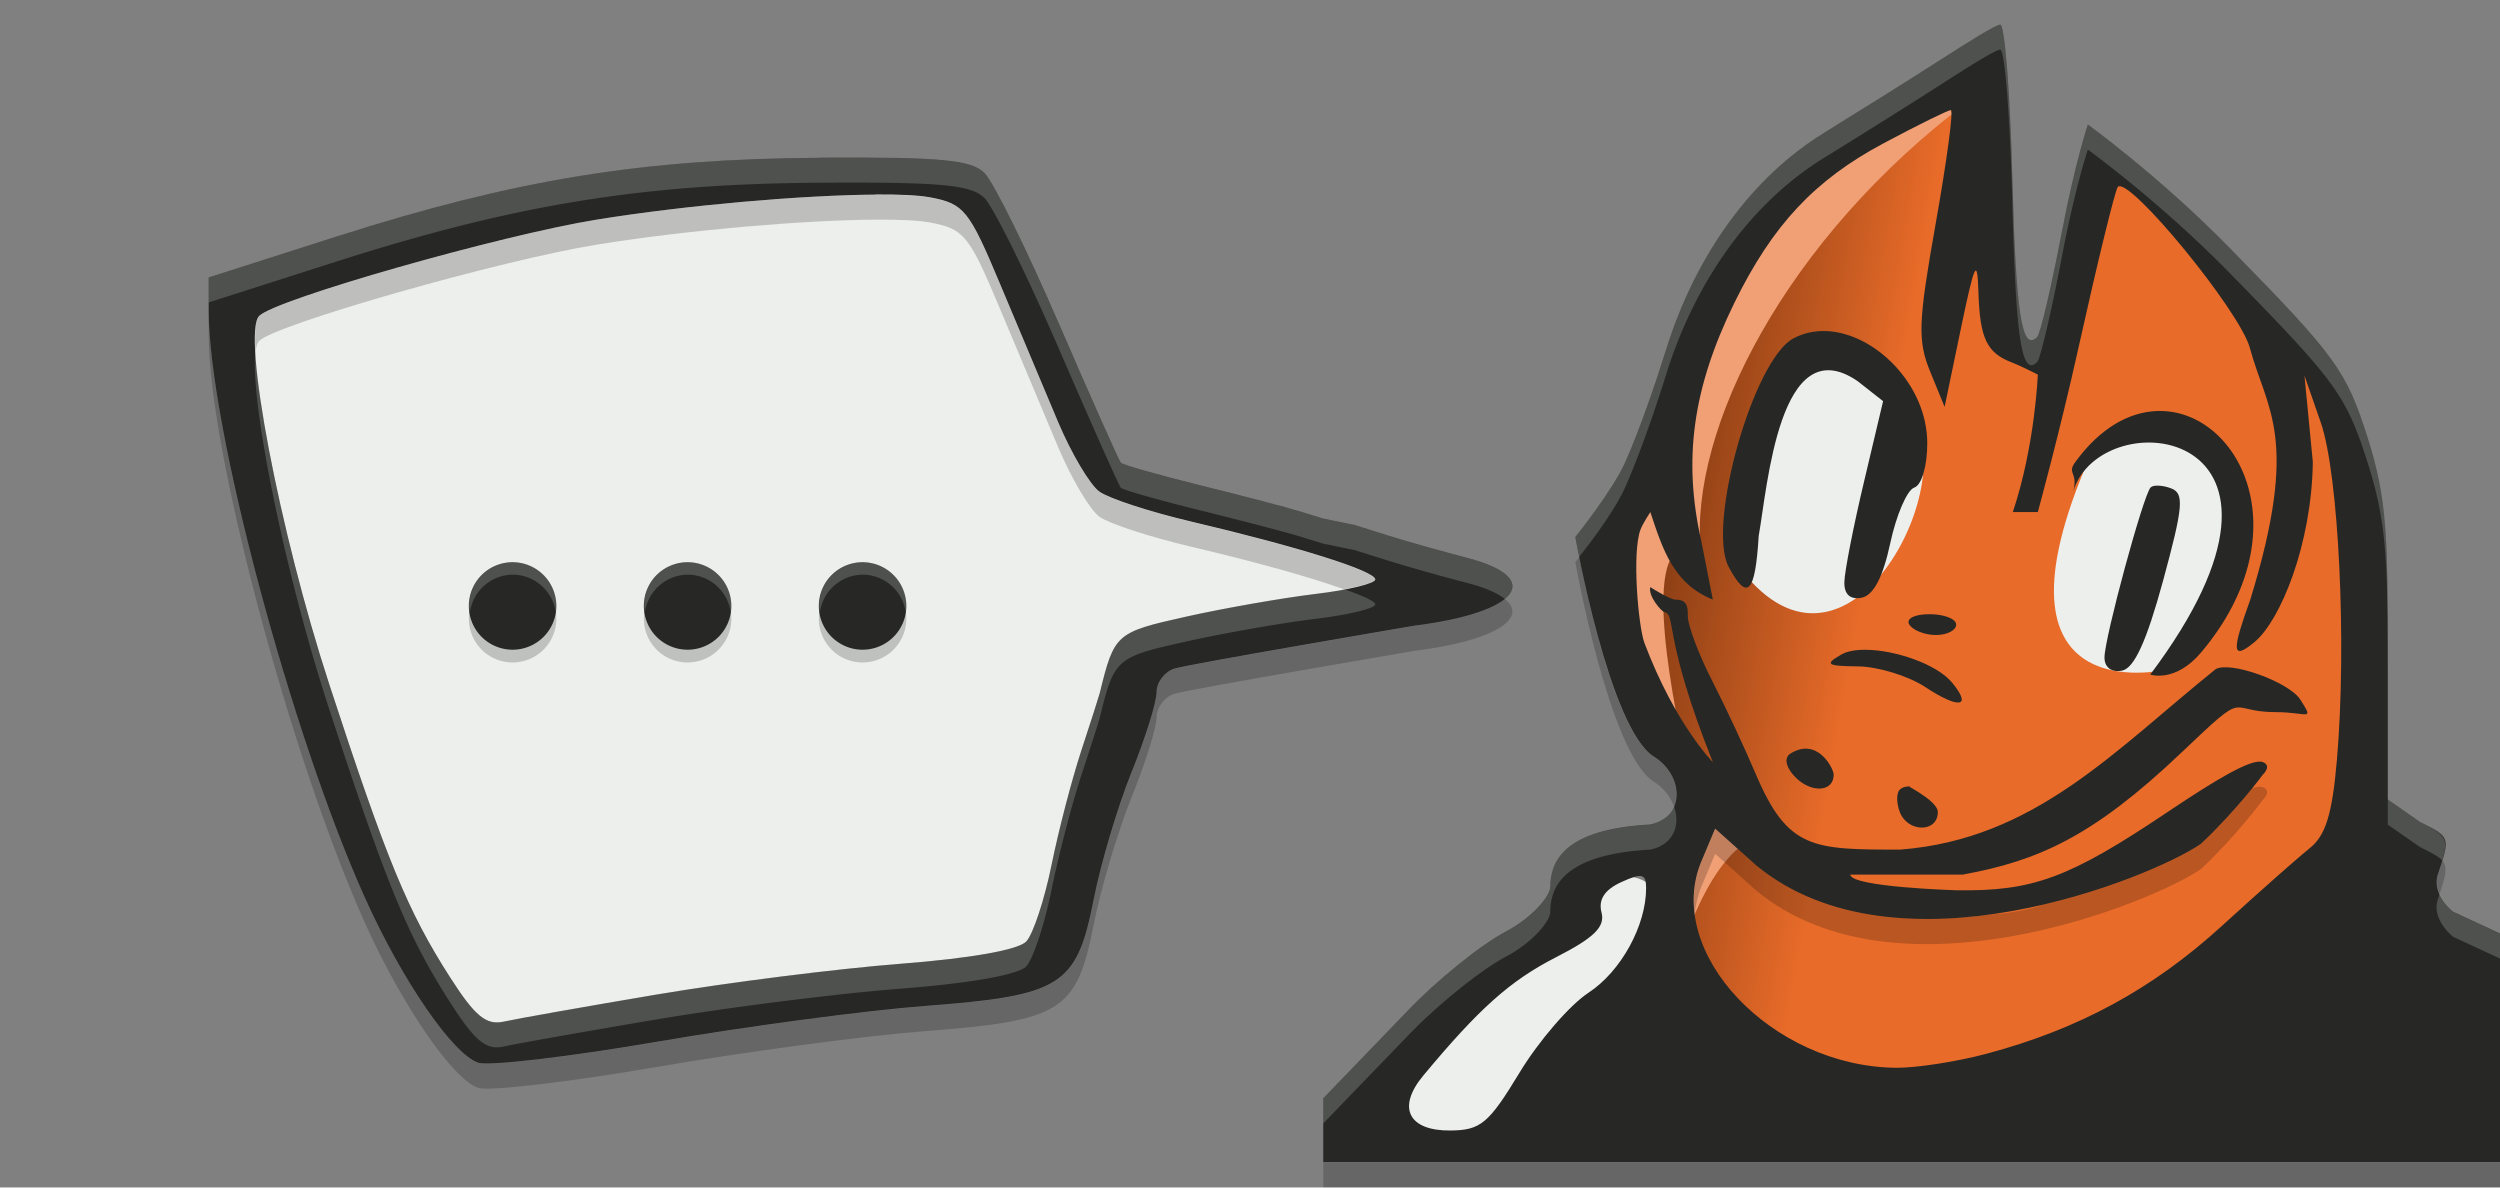 <?xml version="1.0" encoding="UTF-8"?>
<!-- Created with Inkscape (http://www.inkscape.org/) -->
<svg id="svg446" width="200" height="95" version="1.1" viewBox="0 0 52.917 25.135" xml:space="preserve" xmlns="http://www.w3.org/2000/svg" xmlns:cc="http://creativecommons.org/ns#" xmlns:dc="http://purl.org/dc/elements/1.1/" xmlns:rdf="http://www.w3.org/1999/02/22-rdf-syntax-ns#" xmlns:xlink="http://www.w3.org/1999/xlink"><rect x="0" y="0" width="52.917" height="25.135" fill="#808080" stroke="none"/><defs id="defs443"><linearGradient id="linearGradient8" x1="213.4" x2="228.49" y1="499.47" y2="502.11" gradientTransform="translate(.041 .03)" gradientUnits="userSpaceOnUse"><stop id="stop7" stop-color="#5f290b" offset="0"/><stop id="stop9" stop-color="#e86b29" offset=".421"/></linearGradient></defs><g id="layer3" transform="translate(-180.32 -488.1)" stroke-width="4.942"><rect id="rect9" x="239.9" y="486.93" width="24.915" height="25.135" fill="#edefec"/><path id="path5" d="m222.02 489.71-3.285 1.852-1.687 1.993-1.488 3.034-1.058 2.91 0.43 3.704 1.422 1.587-0.529 1.74 0.265 4.469 14.023-0.124 0.265-10.583-0.265-3.44-2.381-2.646-2.91-2.91-0.904 3.814-0.266 0.683-0.947-0.4-0.265-5.54z" fill="url(#linearGradient8)"/><path id="path6" d="m221.38 489.98-1.852 1.058s-2.381 2.381-2.481 2.522-1.488 3.828-1.488 3.828l-1.323 2.91 1.852 4.233s-1.058-4.233-0.265-4.763c0 0 0.623 0.838 0.529 0.265-0.408-2.492 1.524-6.551 5.292-9.525zm-4.763 15.081-0.624 1.323-0.17 2.117s0.553-2.134 1.587-2.646z" fill="#f19f74"/><path id="path9" d="m210.79 500.3c-0.265 0-6.879-2.117-6.879-2.117l-3.175-6.35-8.202 0.529-7.408 2.117 1.323 6.615 1.852 5.821 2.117 3.175h1.587l10.319-1.587 2.381-6.615 5.821-1.058z" fill="#edefec"/><path id="path17" d="m218.47 495.53c-0.794 1.058-1.185 4.763-1.185 4.763 2.243 2.646 4.625-2.117 3.438-3.44 0 0-1.072-1.323-2.253-1.323zm7.494 1.784c-0.788-0.008-1.408 0.452-1.408 0.452-2.381 5.438 1.587 4.513 1.587 4.513s1.852-0.928 1.323-4.245c-0.496-0.542-1.029-0.715-1.502-0.72z" fill="#edefec"/><rect id="rect18" transform="rotate(44.1)" x="506.25" y="214.18" width="2.127" height="7.518" ry="1.72" fill="#edefec"/></g><g id="layer1" transform="translate(-180.32 -487.57)"><path id="path1" d="m222.66 488.09c-0.096 0-0.679 0.367-1.292 0.761s-1.713 1.084-2.444 1.534c-1.518 0.934-2.709 2.569-3.336 4.579-0.209 0.67-0.55 1.674-0.866 2.386-0.268 0.605-1.058 1.587-1.058 1.587s0.723 4.059 1.661 4.645c0.634 0.396 0.681 1.279-0.074 1.44-1.842 0.098-2.117 0.794-2.117 1.323 0 0.179-0.354 0.632-0.94 0.943-0.544 0.288-1.487 1.051-2.096 1.696 0 0-1.751 1.813-1.762 1.827-2e-3 3e-3 -5e-3 5e-3 -7e-3 8e-3v1.348h24.915v-4.836l-1.002-0.465s-0.46-0.368-0.321-0.785c0.265-0.794 0.265-0.794-0.379-1.114l-0.68-0.474v-2.91c0-2.646-0.01-3.437-0.424-4.74-0.457-1.437-0.659-1.715-2.935-4.037-1.476-1.506-2.99-2.6-2.99-2.6s-0.269 0.795-0.558 2.311c-0.217 1.137-0.448 2.121-0.514 2.186-0.326 0.326-0.451-0.479-0.527-3.387-0.045-1.75-0.158-3.226-0.254-3.226zm-1.046 1.808c0.058 0-0.086 1.077-0.32 2.394-0.373 2.099-0.387 2.486-0.119 3.142l0.306 0.748 0.344-1.654c0.294-1.41 0.348-1.524 0.372-0.772 0.031 0.989 0.179 1.291 0.732 1.495 0.127 0.047 0.525 0.247 0.525 0.247s-0.057 1.501-0.529 2.91h0.529s0.461-1.678 0.859-3.47c0.405-1.823 0.781-3.36 0.835-3.413 0.235-0.235 2.585 2.629 2.794 3.408 0.357 1.324 1.067 1.888 0.01 5.327-0.378 1.05-0.416 1.319 0.089 0.9 0.55-0.456 1.211-2.072 1.234-3.811l-0.177-1.829 0.345 0.992c0.381 1.094 0.553 4.7 0.342 7.14-0.1 1.156-0.238 1.602-0.579 1.874-0.246 0.196-1.082 0.936-1.858 1.644-1.463 1.334-3.028 2.184-4.983 2.705-0.626 0.167-1.486 0.3-1.91 0.296-2.64-0.024-4.928-2.451-4.121-4.371l0.29-0.69 0.869 0.778c2.979 2.456 8.362 0.265 9.411-0.454 0.759-0.71 1.313-1.468 1.313-1.468s0.202-0.187 0-0.265c-0.237-0.091-1.04 0.402-2.023 1.061-2.077 1.394-2.841 1.676-4.463 1.652 0 0-2.245-0.067-2.245-0.332h2.381c1.587-0.291 2.748-0.796 4.623-2.579 1.462-1.39 0.933-0.86 1.991-0.86 0.687 0 0.831 0.21 0.529-0.265-0.236-0.372-1.488-0.826-1.794-0.643-2.148 1.73-3.828 3.597-6.673 3.818-1.852 0-2.381 2e-5 -3.062-1.605-0.217-0.511-0.624-1.39-0.912-1.952s-0.523-1.182-0.523-1.378c0-0.208-0.01-0.356-0.265-0.356-0.094 0-0.45-0.209-0.529-0.265-0.052 0.189 0.235 0.514 0.296 0.529 0.254 0.049-0.032 0.529 1.027 3.175 0 0-0.793-0.794-1.446-2.516-0.13-0.343-0.272-1.925-0.083-2.411 0.051-0.131 0.206-0.365 0.206-0.365 0.265 0.794 0.488 1.517 1.323 1.852l-0.241-1.223c-0.396-1.738-0.187-3.255 0.698-5.06 0.808-1.647 1.698-2.598 3.162-3.378 0.723-0.386 1.363-0.701 1.421-0.701zm-23.933 1.01v5.2e-4c-3.76 0.022-6.468 0.463-10.235 1.667l-2.71 0.867 1e-3 0.708c3e-3 2.426 1.739 8.943 3.313 12.435 0.789 1.751 1.863 3.31 2.397 3.48 0.23 0.073 1.942-0.129 3.803-0.449 1.861-0.32 4.401-0.659 5.643-0.753 2.897-0.22 3.216-0.421 3.575-2.249 0.15-0.767 0.512-1.981 0.803-2.7 0.291-0.718 0.53-1.48 0.53-1.694 0-0.213 0.174-0.439 0.386-0.501 0.337-0.099 5.071-0.906 5.071-0.906 2.219-0.277 2.779-1.008 1.102-1.44-0.515-0.133-1.26-0.343-1.654-0.467l-0.716-0.225-0.661-0.135-0.496-0.153c-0.273-0.085-1.221-0.333-2.106-0.551-0.885-0.219-1.643-0.434-1.683-0.479-0.04-0.044-0.628-1.365-1.307-2.935-0.679-1.57-1.389-3.009-1.578-3.197-0.281-0.28-0.919-0.339-3.477-0.325zm1.178 0.778c0.506-3e-3 0.908 0.016 1.149 0.061 0.719 0.135 0.824 0.265 1.487 1.849 0.393 0.937 0.943 2.246 1.223 2.909 0.28 0.663 0.672 1.323 0.87 1.468 0.198 0.145 1.072 0.431 1.944 0.636 2.27 0.534 3.899 1.046 3.899 1.226 0 0.085-0.57 0.223-1.268 0.307-0.697 0.084-1.929 0.3-2.736 0.48-1.491 0.333-1.52 0.358-1.83 1.624-0.015 0.061-0.19 0.606-0.389 1.212-0.199 0.606-0.484 1.698-0.631 2.426-0.148 0.728-0.387 1.453-0.532 1.612-0.163 0.179-1.18 0.359-2.667 0.474-1.322 0.102-3.645 0.395-5.16 0.651-1.516 0.256-2.97 0.514-3.23 0.572-0.376 0.084-0.612-0.11-1.143-0.939-0.894-1.396-1.337-2.471-2.553-6.192-1.061-3.246-1.858-7.434-1.486-7.806 0.352-0.352 5.107-1.708 7.147-2.038 1.925-0.311 4.389-0.52 5.908-0.529zm20.112 2.891c-0.239-8e-3 -0.475 0.04-0.692 0.156-0.847 0.453-1.838 3.958-1.368 4.837 0.394 0.736 0.562 0.562 0.635-0.658 0.184-1.018 0.434-4.416 2.095-3.274l0.538 0.423-0.406 1.714c-0.224 0.943-0.41 1.895-0.414 2.116-5e-3 0.261 0.123 0.377 0.366 0.33 0.25-0.048 0.451-0.433 0.606-1.156 0.128-0.596 0.356-1.125 0.508-1.175 0.157-0.052 0.275-0.456 0.275-0.938 0-1.24-1.108-2.339-2.145-2.375zm6.991 1.693c-0.574 0.026-1.185 0.352-1.715 1.08-0.187 0.257 0.068 0.206-0.044 0.625 0.573-1.948 5.6-1.419 1.631 3.873 0 0 0.528 0.184 1.079-0.471 2.16-2.566 0.771-5.185-0.952-5.107zm0.051 1.579c-0.079-4e-3 -0.142 9e-3 -0.171 0.038-0.154 0.154-0.977 3.187-0.977 3.6 0 0.209 0.149 0.321 0.371 0.278 0.259-0.05 0.52-0.621 0.869-1.902 0.428-1.575 0.452-1.849 0.171-1.956-0.09-0.035-0.184-0.054-0.262-0.057zm-4.851 2.721c-0.32 0-0.505 0.095-0.428 0.22 0.075 0.121 0.329 0.221 0.564 0.221s0.428-0.099 0.428-0.221c0-0.121-0.254-0.22-0.564-0.22zm-1.356 0.753c-0.209-1e-3 -0.391 0.031-0.515 0.103-0.356 0.207-0.307 0.242 0.358 0.249 0.424 4e-3 1.065 0.202 1.424 0.438 0.719 0.474 0.999 0.426 0.565-0.096-0.325-0.392-1.204-0.69-1.832-0.694zm-1.586 2.196c-0.129 0.08-0.111 0.251 0.047 0.441 0.332 0.4 0.866 0.403 0.866 4e-3 0-0.122-0.337-0.801-0.913-0.445zm2.529 0.699c-0.086-6e-3 -0.165 0.014-0.22 0.07-0.07 0.07-0.068 0.281 3e-3 0.468l-5.2e-4 5.1e-4c0.169 0.44 0.806 0.442 0.806 2e-3 0-0.264-0.829-0.637-0.588-0.541zm-5.684 1.898c0.076 0.018 0.098 0.1 0.098 0.252 0 0.796-0.533 1.765-1.22 2.215-0.398 0.261-1.054 1.022-1.46 1.692-0.651 1.076-0.822 1.218-1.461 1.224-0.892 8e-3 -1.138-0.486-0.578-1.16 1.186-1.426 1.843-2.012 2.811-2.507 0.81-0.414 1.044-0.644 0.964-0.949-0.071-0.272 0.066-0.481 0.419-0.642 0.219-0.1 0.35-0.144 0.426-0.126z" fill="#272826" stroke-width=".833"/><path id="path19" d="m198.86 491.69c-1.519 9e-3 -3.983 0.218-5.908 0.529-2.04 0.33-6.795 1.686-7.147 2.038-0.082 0.082-0.1 0.374-0.077 0.777 0.014-0.119 0.038-0.209 0.077-0.248 0.352-0.352 5.107-1.708 7.147-2.038 1.925-0.311 4.389-0.52 5.908-0.529 0.506-3e-3 0.908 0.016 1.149 0.061 0.719 0.135 0.824 0.265 1.487 1.849 0.393 0.937 0.943 2.246 1.223 2.909 0.28 0.663 0.672 1.323 0.87 1.468 0.198 0.145 1.072 0.431 1.944 0.636 1.44 0.339 2.562 0.659 3.234 0.901 0.372-0.072 0.665-0.148 0.665-0.204 0-0.179-1.629-0.691-3.899-1.226-0.871-0.205-1.746-0.491-1.944-0.636-0.198-0.145-0.589-0.805-0.87-1.468-0.28-0.663-0.831-1.972-1.223-2.909-0.663-1.584-0.768-1.714-1.487-1.849-0.241-0.045-0.642-0.065-1.149-0.061zm-14.123 2.285 5.2e-4 0.708c3e-3 2.426 1.739 8.943 3.313 12.435 0.789 1.751 1.863 3.31 2.397 3.48 0.23 0.073 1.942-0.129 3.803-0.449 1.861-0.32 4.401-0.659 5.643-0.753 2.897-0.22 3.216-0.421 3.575-2.249 0.15-0.767 0.512-1.981 0.803-2.7 0.291-0.718 0.53-1.48 0.53-1.694 0-0.213 0.174-0.439 0.386-0.501 0.337-0.099 5.071-0.906 5.071-0.906 1.698-0.212 2.42-0.69 1.917-1.096-0.284 0.234-0.938 0.445-1.917 0.567 0 0-4.734 0.807-5.071 0.906-0.212 0.062-0.386 0.287-0.386 0.501 0 0.213-0.239 0.976-0.53 1.694-0.291 0.718-0.653 1.933-0.803 2.7-0.359 1.828-0.678 2.029-3.575 2.249-1.242 0.094-3.781 0.433-5.643 0.753-1.861 0.32-3.573 0.522-3.803 0.449-0.534-0.17-1.608-1.729-2.397-3.48-1.574-3.492-3.31-10.01-3.313-12.435v-0.179zm29.011 5.386c-0.014 0.017-0.083 0.11-0.083 0.11s0.723 4.059 1.661 4.645c0.215 0.134 0.356 0.326 0.428 0.525 0.142-0.337-0.016-0.797-0.428-1.054-0.785-0.49-1.392-3.287-1.578-4.226zm14.355 4.865c-0.032 4e-3 -0.073 0.018-0.113 0.029-0.213 0.27-0.559 0.689-1.085 1.182-0.461 0.316-1.761 0.916-3.326 1.282-0.38 0.12-0.756 0.187-1.173 0.212-1.713 0.228-3.559 0.075-4.912-1.04l-0.869-0.778-0.29 0.69c-0.152 0.362-0.194 0.742-0.144 1.121 0.021-0.2 0.063-0.399 0.144-0.592l0.29-0.69 0.869 0.778c2.979 2.456 8.362 0.265 9.411-0.454 0.759-0.71 1.313-1.468 1.313-1.468s0.202-0.187 0-0.265c-0.03-0.011-0.068-0.014-0.115-8e-3zm3.912 1.559c-0.027 0.092-0.05 0.172-0.093 0.301-0.049 0.147-0.014 0.28 0.039 0.401 0.126-0.384 0.173-0.571 0.054-0.702zm-23.685 6.387v0.529h24.915v-0.529h-12.458z" opacity=".2" stroke-width=".833"/><path id="path23" transform="translate(7.572e-7)" d="m191.17 499.74a0.926 0.926 0 0 0-0.926 0.926 0.926 0.926 0 0 0 0.926 0.926 0.926 0.926 0 0 0 0.926-0.926 0.926 0.926 0 0 0-0.926-0.926zm3.704 0a0.926 0.926 0 0 0-0.926 0.926 0.926 0.926 0 0 0 0.926 0.926 0.926 0.926 0 0 0 0.926-0.926 0.926 0.926 0 0 0-0.926-0.926zm3.704 0a0.926 0.926 0 0 0-0.926 0.926 0.926 0.926 0 0 0 0.926 0.926 0.926 0.926 0 0 0 0.926-0.926 0.926 0.926 0 0 0-0.926-0.926z" opacity=".193" stroke-width="4.942"/><path id="path20" d="m191.17 499.47a0.926 0.926 0 0 0-0.926 0.926 0.926 0.926 0 0 0 0.926 0.926 0.926 0.926 0 0 0 0.926-0.926 0.926 0.926 0 0 0-0.926-0.926zm3.704 0a0.926 0.926 0 0 0-0.926 0.926 0.926 0.926 0 0 0 0.926 0.926 0.926 0.926 0 0 0 0.926-0.926 0.926 0.926 0 0 0-0.926-0.926zm3.704 0a0.926 0.926 0 0 0-0.926 0.926 0.926 0.926 0 0 0 0.926 0.926 0.926 0.926 0 0 0 0.926-0.926 0.926 0.926 0 0 0-0.926-0.926z" fill="#272826" stroke-width="4.942"/><path id="path16" transform="translate(7.572e-7)" d="m222.66 488.09c-0.096 0-0.679 0.367-1.292 0.761s-1.713 1.084-2.444 1.534c-1.518 0.934-2.709 2.569-3.336 4.579-0.209 0.67-0.55 1.674-0.866 2.386-0.268 0.605-1.058 1.587-1.058 1.587s0.047 0.236 0.083 0.419c0.127-0.161 0.733-0.931 0.975-1.477 0.316-0.712 0.657-1.716 0.866-2.386 0.627-2.01 1.819-3.645 3.336-4.579 0.731-0.45 1.831-1.14 2.444-1.534s1.196-0.761 1.292-0.761 0.209 1.476 0.254 3.226c0.075 2.908 0.2 3.714 0.527 3.387 0.066-0.065 0.297-1.049 0.514-2.186 0.289-1.516 0.558-2.31 0.558-2.31s1.514 1.094 2.99 2.6c2.276 2.322 2.478 2.6 2.935 4.037 0.414 1.303 0.424 2.094 0.424 4.74v-0.529c0-2.646-0.01-3.437-0.424-4.74-0.457-1.437-0.659-1.715-2.935-4.037-1.476-1.506-2.99-2.6-2.99-2.6s-0.269 0.795-0.558 2.31c-0.217 1.137-0.448 2.121-0.514 2.186-0.326 0.326-0.451-0.479-0.527-3.387-0.045-1.75-0.159-3.226-0.254-3.226zm-24.979 2.818v5.2e-4c-3.76 0.022-6.468 0.463-10.235 1.667l-2.71 0.867 5.2e-4 0.529 2.71-0.867c3.766-1.204 6.474-1.645 10.235-1.667v-5.1e-4c2.558-0.015 3.196 0.044 3.477 0.325 0.189 0.189 0.899 1.627 1.578 3.197 0.679 1.57 1.267 2.89 1.307 2.935 0.04 0.044 0.797 0.26 1.683 0.479 0.885 0.219 1.833 0.467 2.106 0.551l0.496 0.153 0.661 0.135 0.716 0.225c0.394 0.124 1.138 0.334 1.654 0.467 0.394 0.102 0.66 0.22 0.815 0.345 0.36-0.297 0.123-0.632-0.815-0.874-0.515-0.133-1.26-0.343-1.654-0.467l-0.716-0.225-0.661-0.135-0.496-0.153c-0.273-0.085-1.221-0.333-2.106-0.551-0.885-0.219-1.643-0.434-1.683-0.479-0.04-0.044-0.628-1.365-1.307-2.935-0.679-1.57-1.389-3.009-1.578-3.197-0.281-0.28-0.919-0.339-3.477-0.325zm-11.953 4.122c-0.122 1.004 0.614 4.655 1.563 7.559 1.216 3.721 1.659 4.796 2.553 6.192 0.531 0.83 0.767 1.024 1.143 0.939 0.261-0.059 1.714-0.316 3.23-0.572 1.516-0.256 3.838-0.549 5.16-0.651 1.487-0.115 2.504-0.295 2.667-0.474 0.145-0.159 0.384-0.884 0.532-1.612 0.148-0.728 0.432-1.819 0.631-2.426 0.199-0.606 0.374-1.152 0.389-1.212 0.31-1.266 0.339-1.292 1.83-1.624 0.807-0.18 2.038-0.396 2.736-0.48 0.697-0.084 1.268-0.222 1.268-0.307 0-0.066-0.277-0.186-0.664-0.325-0.189 0.036-0.369 0.075-0.604 0.103-0.697 0.084-1.929 0.3-2.736 0.48-1.491 0.333-1.52 0.358-1.83 1.624-0.015 0.061-0.19 0.606-0.389 1.212-0.199 0.606-0.484 1.698-0.631 2.426-0.148 0.728-0.387 1.453-0.532 1.612-0.163 0.179-1.18 0.359-2.667 0.474-1.322 0.102-3.645 0.395-5.16 0.651-1.516 0.256-2.97 0.514-3.23 0.572-0.376 0.084-0.612-0.11-1.143-0.939-0.894-1.396-1.337-2.471-2.553-6.192-0.827-2.53-1.486-5.609-1.563-7.03zm5.447 4.439a0.926 0.926 0 0 0-0.926 0.926 0.926 0.926 0 0 0 0.018 0.132 0.926 0.926 0 0 1 0.908-0.794 0.926 0.926 0 0 1 0.908 0.794 0.926 0.926 0 0 0 0.018-0.132 0.926 0.926 0 0 0-0.926-0.926zm3.704 0a0.926 0.926 0 0 0-0.926 0.926 0.926 0.926 0 0 0 0.018 0.132 0.926 0.926 0 0 1 0.908-0.794 0.926 0.926 0 0 1 0.908 0.794 0.926 0.926 0 0 0 0.018-0.132 0.926 0.926 0 0 0-0.926-0.926zm3.704 0a0.926 0.926 0 0 0-0.926 0.926 0.926 0.926 0 0 0 0.018 0.132 0.926 0.926 0 0 1 0.908-0.794 0.926 0.926 0 0 1 0.908 0.794 0.926 0.926 0 0 0 0.018-0.132 0.926 0.926 0 0 0-0.926-0.926zm32.279 5.026v0.529l0.68 0.474c0.241 0.12 0.391 0.195 0.471 0.284 0.141-0.473 0.068-0.545-0.471-0.813l-0.68-0.474zm-15.109 0.144c-0.077 0.182-0.237 0.33-0.502 0.386-1.842 0.098-2.117 0.794-2.117 1.323 0 0.179-0.354 0.632-0.94 0.943-0.544 0.288-1.487 1.051-2.096 1.696 0 0-1.751 1.814-1.762 1.827-2e-3 3e-3 -0.005 0.005-0.007 0.008v0.529c2e-3 -3e-3 0.005-0.005 0.007-0.008 0.011-0.014 1.762-1.827 1.762-1.827 0.61-0.645 1.553-1.408 2.096-1.696 0.586-0.311 0.94-0.764 0.94-0.943 0-0.529 0.275-1.225 2.117-1.323 0.499-0.107 0.641-0.527 0.502-0.915zm16.207 1.846c-0.015 0.047-0.022 0.073-0.04 0.127-0.139 0.417 0.321 0.785 0.321 0.785l1.002 0.465v-0.529l-1.002-0.465s-0.183-0.162-0.281-0.383z" fill="#edefec" opacity=".205" stroke-width=".833"/></g></svg>
